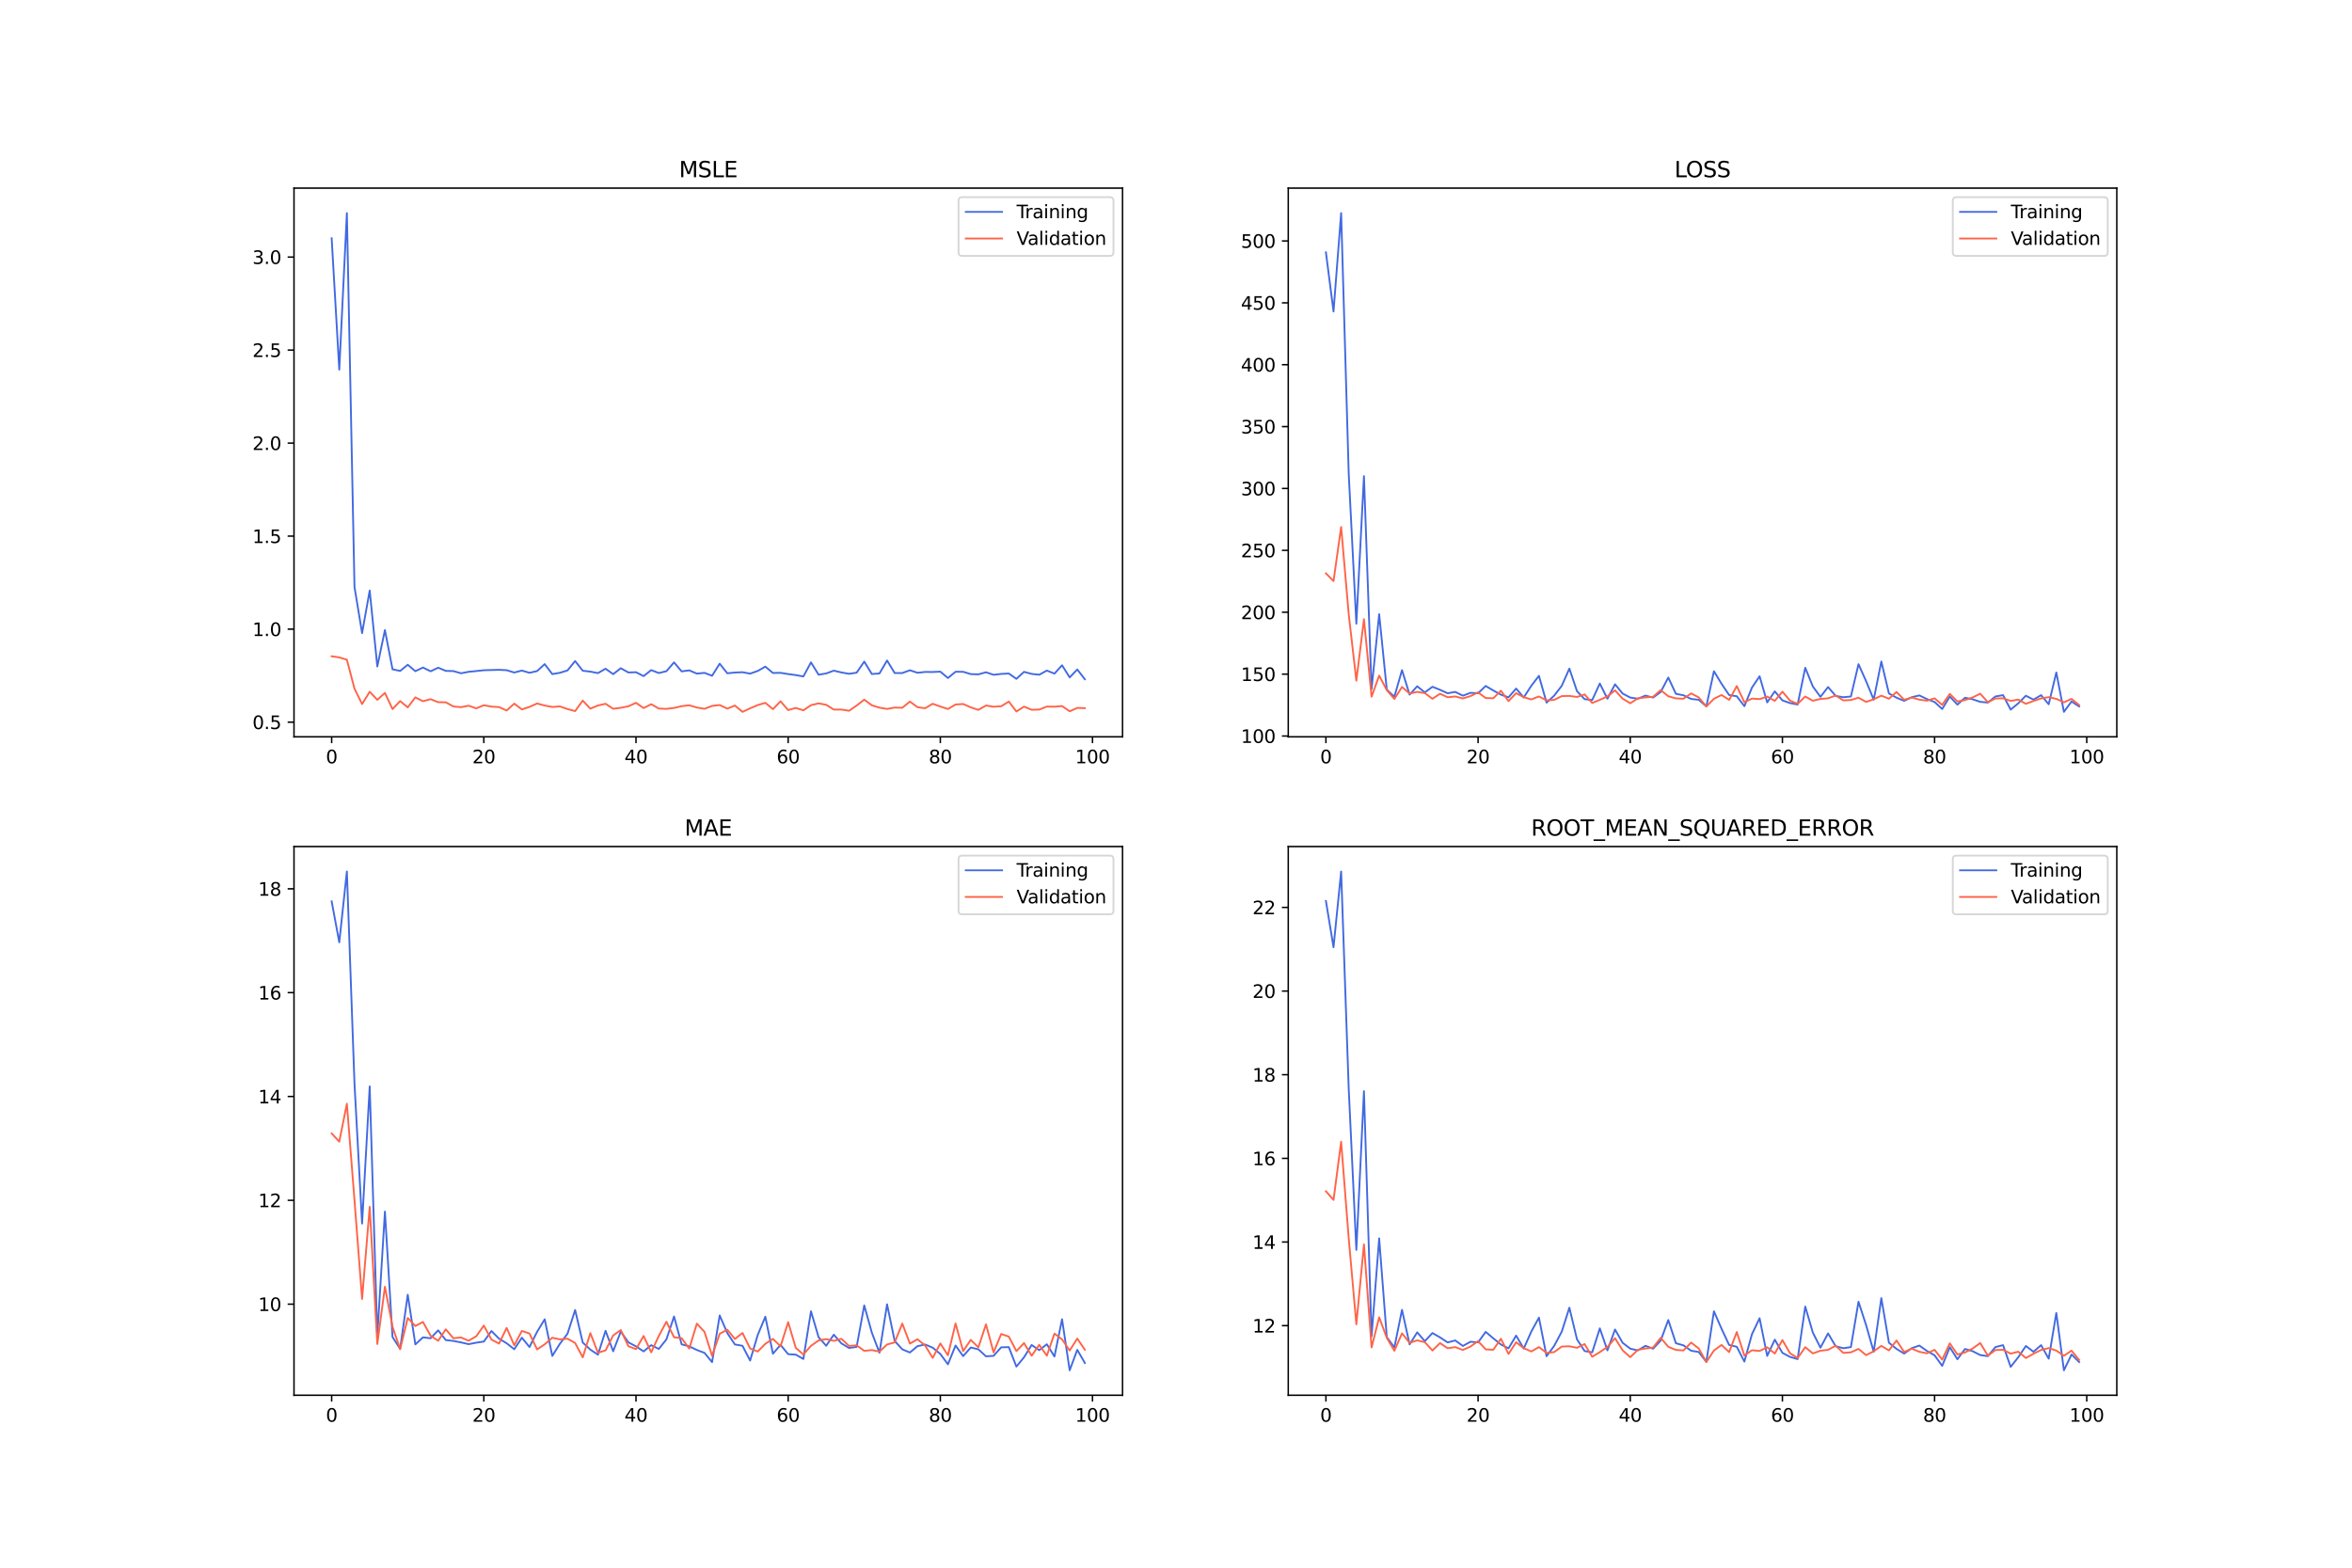 <?xml version="1.0" encoding="utf-8" standalone="no"?>
<!DOCTYPE svg PUBLIC "-//W3C//DTD SVG 1.1//EN"
  "http://www.w3.org/Graphics/SVG/1.1/DTD/svg11.dtd">
<svg xmlns:xlink="http://www.w3.org/1999/xlink" width="1296pt" height="864pt" viewBox="0 0 1296 864" xmlns="http://www.w3.org/2000/svg" version="1.1">
 <defs>
  <style type="text/css">*{stroke-linejoin: round; stroke-linecap: butt}</style>
 </defs>
 <g id="figure_1">
  <g id="patch_1">
   <path d="M 0 864 
L 1296 864 
L 1296 0 
L 0 0 
z
" style="fill: #ffffff"/>
  </g>
  <g id="axes_1">
   <g id="patch_2">
    <path d="M 162 406.08 
L 618.545 406.08 
L 618.545 103.68 
L 162 103.68 
z
" style="fill: #ffffff"/>
   </g>
   <g id="matplotlib.axis_1">
    <g id="xtick_1">
     <g id="line2d_1">
      <defs>
       <path id="m1f1fac8c45" d="M 0 0 
L 0 3.5 
" style="stroke: #000000; stroke-width: 0.8"/>
      </defs>
      <g>
       <use xlink:href="#m1f1fac8c45" x="182.752" y="406.08" style="stroke: #000000; stroke-width: 0.8"/>
      </g>
     </g>
     <g id="text_1">
      <!-- 0 -->
      <g transform="translate(179.571 420.678) scale(0.1 -0.1)">
       <defs>
        <path id="DejaVuSans-30" d="M 2034 4250 
Q 1547 4250 1301 3770 
Q 1056 3291 1056 2328 
Q 1056 1369 1301 889 
Q 1547 409 2034 409 
Q 2525 409 2770 889 
Q 3016 1369 3016 2328 
Q 3016 3291 2770 3770 
Q 2525 4250 2034 4250 
z
M 2034 4750 
Q 2819 4750 3233 4129 
Q 3647 3509 3647 2328 
Q 3647 1150 3233 529 
Q 2819 -91 2034 -91 
Q 1250 -91 836 529 
Q 422 1150 422 2328 
Q 422 3509 836 4129 
Q 1250 4750 2034 4750 
z
" transform="scale(0.016)"/>
       </defs>
       <use xlink:href="#DejaVuSans-30"/>
      </g>
     </g>
    </g>
    <g id="xtick_2">
     <g id="line2d_2">
      <g>
       <use xlink:href="#m1f1fac8c45" x="266.599" y="406.08" style="stroke: #000000; stroke-width: 0.8"/>
      </g>
     </g>
     <g id="text_2">
      <!-- 20 -->
      <g transform="translate(260.236 420.678) scale(0.1 -0.1)">
       <defs>
        <path id="DejaVuSans-32" d="M 1228 531 
L 3431 531 
L 3431 0 
L 469 0 
L 469 531 
Q 828 903 1448 1529 
Q 2069 2156 2228 2338 
Q 2531 2678 2651 2914 
Q 2772 3150 2772 3378 
Q 2772 3750 2511 3984 
Q 2250 4219 1831 4219 
Q 1534 4219 1204 4116 
Q 875 4013 500 3803 
L 500 4441 
Q 881 4594 1212 4672 
Q 1544 4750 1819 4750 
Q 2544 4750 2975 4387 
Q 3406 4025 3406 3419 
Q 3406 3131 3298 2873 
Q 3191 2616 2906 2266 
Q 2828 2175 2409 1742 
Q 1991 1309 1228 531 
z
" transform="scale(0.016)"/>
       </defs>
       <use xlink:href="#DejaVuSans-32"/>
       <use xlink:href="#DejaVuSans-30" x="63.623"/>
      </g>
     </g>
    </g>
    <g id="xtick_3">
     <g id="line2d_3">
      <g>
       <use xlink:href="#m1f1fac8c45" x="350.446" y="406.08" style="stroke: #000000; stroke-width: 0.8"/>
      </g>
     </g>
     <g id="text_3">
      <!-- 40 -->
      <g transform="translate(344.083 420.678) scale(0.1 -0.1)">
       <defs>
        <path id="DejaVuSans-34" d="M 2419 4116 
L 825 1625 
L 2419 1625 
L 2419 4116 
z
M 2253 4666 
L 3047 4666 
L 3047 1625 
L 3713 1625 
L 3713 1100 
L 3047 1100 
L 3047 0 
L 2419 0 
L 2419 1100 
L 313 1100 
L 313 1709 
L 2253 4666 
z
" transform="scale(0.016)"/>
       </defs>
       <use xlink:href="#DejaVuSans-34"/>
       <use xlink:href="#DejaVuSans-30" x="63.623"/>
      </g>
     </g>
    </g>
    <g id="xtick_4">
     <g id="line2d_4">
      <g>
       <use xlink:href="#m1f1fac8c45" x="434.292" y="406.08" style="stroke: #000000; stroke-width: 0.8"/>
      </g>
     </g>
     <g id="text_4">
      <!-- 60 -->
      <g transform="translate(427.93 420.678) scale(0.1 -0.1)">
       <defs>
        <path id="DejaVuSans-36" d="M 2113 2584 
Q 1688 2584 1439 2293 
Q 1191 2003 1191 1497 
Q 1191 994 1439 701 
Q 1688 409 2113 409 
Q 2538 409 2786 701 
Q 3034 994 3034 1497 
Q 3034 2003 2786 2293 
Q 2538 2584 2113 2584 
z
M 3366 4563 
L 3366 3988 
Q 3128 4100 2886 4159 
Q 2644 4219 2406 4219 
Q 1781 4219 1451 3797 
Q 1122 3375 1075 2522 
Q 1259 2794 1537 2939 
Q 1816 3084 2150 3084 
Q 2853 3084 3261 2657 
Q 3669 2231 3669 1497 
Q 3669 778 3244 343 
Q 2819 -91 2113 -91 
Q 1303 -91 875 529 
Q 447 1150 447 2328 
Q 447 3434 972 4092 
Q 1497 4750 2381 4750 
Q 2619 4750 2861 4703 
Q 3103 4656 3366 4563 
z
" transform="scale(0.016)"/>
       </defs>
       <use xlink:href="#DejaVuSans-36"/>
       <use xlink:href="#DejaVuSans-30" x="63.623"/>
      </g>
     </g>
    </g>
    <g id="xtick_5">
     <g id="line2d_5">
      <g>
       <use xlink:href="#m1f1fac8c45" x="518.139" y="406.08" style="stroke: #000000; stroke-width: 0.8"/>
      </g>
     </g>
     <g id="text_5">
      <!-- 80 -->
      <g transform="translate(511.776 420.678) scale(0.1 -0.1)">
       <defs>
        <path id="DejaVuSans-38" d="M 2034 2216 
Q 1584 2216 1326 1975 
Q 1069 1734 1069 1313 
Q 1069 891 1326 650 
Q 1584 409 2034 409 
Q 2484 409 2743 651 
Q 3003 894 3003 1313 
Q 3003 1734 2745 1975 
Q 2488 2216 2034 2216 
z
M 1403 2484 
Q 997 2584 770 2862 
Q 544 3141 544 3541 
Q 544 4100 942 4425 
Q 1341 4750 2034 4750 
Q 2731 4750 3128 4425 
Q 3525 4100 3525 3541 
Q 3525 3141 3298 2862 
Q 3072 2584 2669 2484 
Q 3125 2378 3379 2068 
Q 3634 1759 3634 1313 
Q 3634 634 3220 271 
Q 2806 -91 2034 -91 
Q 1263 -91 848 271 
Q 434 634 434 1313 
Q 434 1759 690 2068 
Q 947 2378 1403 2484 
z
M 1172 3481 
Q 1172 3119 1398 2916 
Q 1625 2713 2034 2713 
Q 2441 2713 2670 2916 
Q 2900 3119 2900 3481 
Q 2900 3844 2670 4047 
Q 2441 4250 2034 4250 
Q 1625 4250 1398 4047 
Q 1172 3844 1172 3481 
z
" transform="scale(0.016)"/>
       </defs>
       <use xlink:href="#DejaVuSans-38"/>
       <use xlink:href="#DejaVuSans-30" x="63.623"/>
      </g>
     </g>
    </g>
    <g id="xtick_6">
     <g id="line2d_6">
      <g>
       <use xlink:href="#m1f1fac8c45" x="601.986" y="406.08" style="stroke: #000000; stroke-width: 0.8"/>
      </g>
     </g>
     <g id="text_6">
      <!-- 100 -->
      <g transform="translate(592.442 420.678) scale(0.1 -0.1)">
       <defs>
        <path id="DejaVuSans-31" d="M 794 531 
L 1825 531 
L 1825 4091 
L 703 3866 
L 703 4441 
L 1819 4666 
L 2450 4666 
L 2450 531 
L 3481 531 
L 3481 0 
L 794 0 
L 794 531 
z
" transform="scale(0.016)"/>
       </defs>
       <use xlink:href="#DejaVuSans-31"/>
       <use xlink:href="#DejaVuSans-30" x="63.623"/>
       <use xlink:href="#DejaVuSans-30" x="127.246"/>
      </g>
     </g>
    </g>
   </g>
   <g id="matplotlib.axis_2">
    <g id="ytick_1">
     <g id="line2d_7">
      <defs>
       <path id="m3893c0af1b" d="M 0 0 
L -3.5 0 
" style="stroke: #000000; stroke-width: 0.8"/>
      </defs>
      <g>
       <use xlink:href="#m3893c0af1b" x="162" y="398.009" style="stroke: #000000; stroke-width: 0.8"/>
      </g>
     </g>
     <g id="text_7">
      <!-- 0.5 -->
      <g transform="translate(139.097 401.808) scale(0.1 -0.1)">
       <defs>
        <path id="DejaVuSans-2e" d="M 684 794 
L 1344 794 
L 1344 0 
L 684 0 
L 684 794 
z
" transform="scale(0.016)"/>
        <path id="DejaVuSans-35" d="M 691 4666 
L 3169 4666 
L 3169 4134 
L 1269 4134 
L 1269 2991 
Q 1406 3038 1543 3061 
Q 1681 3084 1819 3084 
Q 2600 3084 3056 2656 
Q 3513 2228 3513 1497 
Q 3513 744 3044 326 
Q 2575 -91 1722 -91 
Q 1428 -91 1123 -41 
Q 819 9 494 109 
L 494 744 
Q 775 591 1075 516 
Q 1375 441 1709 441 
Q 2250 441 2565 725 
Q 2881 1009 2881 1497 
Q 2881 1984 2565 2268 
Q 2250 2553 1709 2553 
Q 1456 2553 1204 2497 
Q 953 2441 691 2322 
L 691 4666 
z
" transform="scale(0.016)"/>
       </defs>
       <use xlink:href="#DejaVuSans-30"/>
       <use xlink:href="#DejaVuSans-2e" x="63.623"/>
       <use xlink:href="#DejaVuSans-35" x="95.41"/>
      </g>
     </g>
    </g>
    <g id="ytick_2">
     <g id="line2d_8">
      <g>
       <use xlink:href="#m3893c0af1b" x="162" y="346.742" style="stroke: #000000; stroke-width: 0.8"/>
      </g>
     </g>
     <g id="text_8">
      <!-- 1.0 -->
      <g transform="translate(139.097 350.542) scale(0.1 -0.1)">
       <use xlink:href="#DejaVuSans-31"/>
       <use xlink:href="#DejaVuSans-2e" x="63.623"/>
       <use xlink:href="#DejaVuSans-30" x="95.41"/>
      </g>
     </g>
    </g>
    <g id="ytick_3">
     <g id="line2d_9">
      <g>
       <use xlink:href="#m3893c0af1b" x="162" y="295.476" style="stroke: #000000; stroke-width: 0.8"/>
      </g>
     </g>
     <g id="text_9">
      <!-- 1.5 -->
      <g transform="translate(139.097 299.275) scale(0.1 -0.1)">
       <use xlink:href="#DejaVuSans-31"/>
       <use xlink:href="#DejaVuSans-2e" x="63.623"/>
       <use xlink:href="#DejaVuSans-35" x="95.41"/>
      </g>
     </g>
    </g>
    <g id="ytick_4">
     <g id="line2d_10">
      <g>
       <use xlink:href="#m3893c0af1b" x="162" y="244.21" style="stroke: #000000; stroke-width: 0.8"/>
      </g>
     </g>
     <g id="text_10">
      <!-- 2.0 -->
      <g transform="translate(139.097 248.009) scale(0.1 -0.1)">
       <use xlink:href="#DejaVuSans-32"/>
       <use xlink:href="#DejaVuSans-2e" x="63.623"/>
       <use xlink:href="#DejaVuSans-30" x="95.41"/>
      </g>
     </g>
    </g>
    <g id="ytick_5">
     <g id="line2d_11">
      <g>
       <use xlink:href="#m3893c0af1b" x="162" y="192.943" style="stroke: #000000; stroke-width: 0.8"/>
      </g>
     </g>
     <g id="text_11">
      <!-- 2.5 -->
      <g transform="translate(139.097 196.743) scale(0.1 -0.1)">
       <use xlink:href="#DejaVuSans-32"/>
       <use xlink:href="#DejaVuSans-2e" x="63.623"/>
       <use xlink:href="#DejaVuSans-35" x="95.41"/>
      </g>
     </g>
    </g>
    <g id="ytick_6">
     <g id="line2d_12">
      <g>
       <use xlink:href="#m3893c0af1b" x="162" y="141.677" style="stroke: #000000; stroke-width: 0.8"/>
      </g>
     </g>
     <g id="text_12">
      <!-- 3.0 -->
      <g transform="translate(139.097 145.476) scale(0.1 -0.1)">
       <defs>
        <path id="DejaVuSans-33" d="M 2597 2516 
Q 3050 2419 3304 2112 
Q 3559 1806 3559 1356 
Q 3559 666 3084 287 
Q 2609 -91 1734 -91 
Q 1441 -91 1130 -33 
Q 819 25 488 141 
L 488 750 
Q 750 597 1062 519 
Q 1375 441 1716 441 
Q 2309 441 2620 675 
Q 2931 909 2931 1356 
Q 2931 1769 2642 2001 
Q 2353 2234 1838 2234 
L 1294 2234 
L 1294 2753 
L 1863 2753 
Q 2328 2753 2575 2939 
Q 2822 3125 2822 3475 
Q 2822 3834 2567 4026 
Q 2313 4219 1838 4219 
Q 1578 4219 1281 4162 
Q 984 4106 628 3988 
L 628 4550 
Q 988 4650 1302 4700 
Q 1616 4750 1894 4750 
Q 2613 4750 3031 4423 
Q 3450 4097 3450 3541 
Q 3450 3153 3228 2886 
Q 3006 2619 2597 2516 
z
" transform="scale(0.016)"/>
       </defs>
       <use xlink:href="#DejaVuSans-33"/>
       <use xlink:href="#DejaVuSans-2e" x="63.623"/>
       <use xlink:href="#DejaVuSans-30" x="95.41"/>
      </g>
     </g>
    </g>
   </g>
   <g id="line2d_13">
    <path d="M 182.752 131.304 
L 186.944 203.713 
L 191.137 117.425 
L 195.329 323.477 
L 199.521 348.939 
L 203.714 325.451 
L 207.906 367.311 
L 212.098 347.247 
L 216.291 368.866 
L 220.483 369.773 
L 224.675 366.358 
L 228.868 369.916 
L 233.06 367.892 
L 237.252 369.967 
L 241.445 367.994 
L 245.637 369.739 
L 249.829 369.862 
L 254.022 371.062 
L 258.214 370.255 
L 262.406 369.842 
L 266.599 369.387 
L 270.791 369.268 
L 274.983 369.161 
L 279.176 369.363 
L 283.368 370.652 
L 287.56 369.565 
L 291.753 370.808 
L 295.945 369.839 
L 300.137 366.022 
L 304.33 371.516 
L 308.522 370.79 
L 312.714 369.487 
L 316.907 364.324 
L 321.099 369.653 
L 325.292 370.162 
L 329.484 370.964 
L 333.676 368.551 
L 337.869 371.541 
L 342.061 368.281 
L 346.253 370.625 
L 350.446 370.485 
L 354.638 372.621 
L 358.83 369.314 
L 363.023 370.933 
L 367.215 369.907 
L 371.407 365.051 
L 375.6 370.018 
L 379.792 369.451 
L 383.984 371.25 
L 388.177 370.833 
L 392.369 372.436 
L 396.561 365.772 
L 400.754 371.072 
L 404.946 370.652 
L 409.138 370.485 
L 413.331 371.254 
L 417.523 369.785 
L 421.715 367.394 
L 425.908 370.898 
L 430.1 370.82 
L 434.292 371.5 
L 438.485 372.06 
L 442.677 372.809 
L 446.869 365.055 
L 451.062 371.867 
L 455.254 371.154 
L 459.446 369.62 
L 463.639 370.611 
L 467.831 371.358 
L 472.023 370.731 
L 476.216 364.627 
L 480.408 371.47 
L 484.6 371.168 
L 488.793 364.03 
L 492.985 370.93 
L 497.177 370.94 
L 501.37 369.392 
L 505.562 370.793 
L 509.754 370.331 
L 513.947 370.359 
L 518.139 370.163 
L 522.331 373.673 
L 526.524 370.235 
L 530.716 370.245 
L 534.908 371.517 
L 539.101 371.663 
L 543.293 370.507 
L 547.485 371.911 
L 551.678 371.418 
L 555.87 371.197 
L 560.062 374.13 
L 564.255 370.282 
L 568.447 371.404 
L 572.639 371.874 
L 576.832 369.571 
L 581.024 371.25 
L 585.216 366.653 
L 589.409 373.342 
L 593.601 368.968 
L 597.793 374.373 
" clip-path="url(#p716485f5ab)" style="fill: none; stroke: #4169e1; stroke-linecap: square"/>
   </g>
   <g id="line2d_14">
    <path d="M 182.752 361.687 
L 186.944 362.315 
L 191.137 363.61 
L 195.329 379.533 
L 199.521 388.022 
L 203.714 381.232 
L 207.906 385.694 
L 212.098 381.895 
L 216.291 390.791 
L 220.483 386.382 
L 224.675 389.855 
L 228.868 384.334 
L 233.06 386.464 
L 237.252 385.329 
L 241.445 386.993 
L 245.637 387.056 
L 249.829 389.348 
L 254.022 389.75 
L 258.214 388.919 
L 262.406 390.403 
L 266.599 388.675 
L 270.791 389.443 
L 274.983 389.701 
L 279.176 391.588 
L 283.368 387.783 
L 287.56 390.99 
L 291.753 389.582 
L 295.945 387.719 
L 300.137 388.841 
L 304.33 389.637 
L 308.522 389.328 
L 312.714 390.797 
L 316.907 391.906 
L 321.099 386.101 
L 325.292 390.58 
L 329.484 388.817 
L 333.676 387.861 
L 337.869 390.637 
L 342.061 390.091 
L 346.253 389.25 
L 350.446 387.347 
L 354.638 390.241 
L 358.83 388.113 
L 363.023 390.501 
L 367.215 390.682 
L 371.407 390.17 
L 375.6 389.189 
L 379.792 388.696 
L 383.984 389.939 
L 388.177 390.642 
L 392.369 389.044 
L 396.561 388.569 
L 400.754 390.555 
L 404.946 388.846 
L 409.138 392.335 
L 413.331 390.377 
L 417.523 388.604 
L 421.715 387.342 
L 425.908 390.849 
L 430.1 386.503 
L 434.292 391.341 
L 438.485 390.177 
L 442.677 391.478 
L 446.869 388.646 
L 451.062 387.637 
L 455.254 388.445 
L 459.446 391.079 
L 463.639 391.055 
L 467.831 391.745 
L 472.023 388.858 
L 476.216 385.589 
L 480.408 388.736 
L 484.6 390.014 
L 488.793 390.711 
L 492.985 389.963 
L 497.177 390.085 
L 501.37 386.647 
L 505.562 389.749 
L 509.754 390.338 
L 513.947 387.867 
L 518.139 389.388 
L 522.331 390.766 
L 526.524 388.271 
L 530.716 387.992 
L 534.908 389.85 
L 539.101 391.241 
L 543.293 388.824 
L 547.485 389.502 
L 551.678 389.242 
L 555.87 386.655 
L 560.062 392.13 
L 564.255 389.427 
L 568.447 391.17 
L 572.639 391.07 
L 576.832 389.41 
L 581.024 389.49 
L 585.216 389.132 
L 589.409 392.019 
L 593.601 390.148 
L 597.793 390.282 
" clip-path="url(#p716485f5ab)" style="fill: none; stroke: #ff6347; stroke-linecap: square"/>
   </g>
   <g id="patch_3">
    <path d="M 162 406.08 
L 162 103.68 
" style="fill: none; stroke: #000000; stroke-width: 0.8; stroke-linejoin: miter; stroke-linecap: square"/>
   </g>
   <g id="patch_4">
    <path d="M 618.545 406.08 
L 618.545 103.68 
" style="fill: none; stroke: #000000; stroke-width: 0.8; stroke-linejoin: miter; stroke-linecap: square"/>
   </g>
   <g id="patch_5">
    <path d="M 162 406.08 
L 618.545 406.08 
" style="fill: none; stroke: #000000; stroke-width: 0.8; stroke-linejoin: miter; stroke-linecap: square"/>
   </g>
   <g id="patch_6">
    <path d="M 162 103.68 
L 618.545 103.68 
" style="fill: none; stroke: #000000; stroke-width: 0.8; stroke-linejoin: miter; stroke-linecap: square"/>
   </g>
   <g id="text_13">
    <!-- MSLE -->
    <g transform="translate(374.152 97.68) scale(0.12 -0.12)">
     <defs>
      <path id="DejaVuSans-4d" d="M 628 4666 
L 1569 4666 
L 2759 1491 
L 3956 4666 
L 4897 4666 
L 4897 0 
L 4281 0 
L 4281 4097 
L 3078 897 
L 2444 897 
L 1241 4097 
L 1241 0 
L 628 0 
L 628 4666 
z
" transform="scale(0.016)"/>
      <path id="DejaVuSans-53" d="M 3425 4513 
L 3425 3897 
Q 3066 4069 2747 4153 
Q 2428 4238 2131 4238 
Q 1616 4238 1336 4038 
Q 1056 3838 1056 3469 
Q 1056 3159 1242 3001 
Q 1428 2844 1947 2747 
L 2328 2669 
Q 3034 2534 3370 2195 
Q 3706 1856 3706 1288 
Q 3706 609 3251 259 
Q 2797 -91 1919 -91 
Q 1588 -91 1214 -16 
Q 841 59 441 206 
L 441 856 
Q 825 641 1194 531 
Q 1563 422 1919 422 
Q 2459 422 2753 634 
Q 3047 847 3047 1241 
Q 3047 1584 2836 1778 
Q 2625 1972 2144 2069 
L 1759 2144 
Q 1053 2284 737 2584 
Q 422 2884 422 3419 
Q 422 4038 858 4394 
Q 1294 4750 2059 4750 
Q 2388 4750 2728 4690 
Q 3069 4631 3425 4513 
z
" transform="scale(0.016)"/>
      <path id="DejaVuSans-4c" d="M 628 4666 
L 1259 4666 
L 1259 531 
L 3531 531 
L 3531 0 
L 628 0 
L 628 4666 
z
" transform="scale(0.016)"/>
      <path id="DejaVuSans-45" d="M 628 4666 
L 3578 4666 
L 3578 4134 
L 1259 4134 
L 1259 2753 
L 3481 2753 
L 3481 2222 
L 1259 2222 
L 1259 531 
L 3634 531 
L 3634 0 
L 628 0 
L 628 4666 
z
" transform="scale(0.016)"/>
     </defs>
     <use xlink:href="#DejaVuSans-4d"/>
     <use xlink:href="#DejaVuSans-53" x="86.279"/>
     <use xlink:href="#DejaVuSans-4c" x="149.756"/>
     <use xlink:href="#DejaVuSans-45" x="205.469"/>
    </g>
   </g>
   <g id="legend_1">
    <g id="patch_7">
     <path d="M 530.164 141.036 
L 611.545 141.036 
Q 613.545 141.036 613.545 139.036 
L 613.545 110.68 
Q 613.545 108.68 611.545 108.68 
L 530.164 108.68 
Q 528.164 108.68 528.164 110.68 
L 528.164 139.036 
Q 528.164 141.036 530.164 141.036 
z
" style="fill: #ffffff; opacity: 0.8; stroke: #cccccc; stroke-linejoin: miter"/>
    </g>
    <g id="line2d_15">
     <path d="M 532.164 116.778 
L 542.164 116.778 
L 552.164 116.778 
" style="fill: none; stroke: #4169e1; stroke-linecap: square"/>
    </g>
    <g id="text_14">
     <!-- Training -->
     <g transform="translate(560.164 120.278) scale(0.1 -0.1)">
      <defs>
       <path id="DejaVuSans-54" d="M -19 4666 
L 3928 4666 
L 3928 4134 
L 2272 4134 
L 2272 0 
L 1638 0 
L 1638 4134 
L -19 4134 
L -19 4666 
z
" transform="scale(0.016)"/>
       <path id="DejaVuSans-72" d="M 2631 2963 
Q 2534 3019 2420 3045 
Q 2306 3072 2169 3072 
Q 1681 3072 1420 2755 
Q 1159 2438 1159 1844 
L 1159 0 
L 581 0 
L 581 3500 
L 1159 3500 
L 1159 2956 
Q 1341 3275 1631 3429 
Q 1922 3584 2338 3584 
Q 2397 3584 2469 3576 
Q 2541 3569 2628 3553 
L 2631 2963 
z
" transform="scale(0.016)"/>
       <path id="DejaVuSans-61" d="M 2194 1759 
Q 1497 1759 1228 1600 
Q 959 1441 959 1056 
Q 959 750 1161 570 
Q 1363 391 1709 391 
Q 2188 391 2477 730 
Q 2766 1069 2766 1631 
L 2766 1759 
L 2194 1759 
z
M 3341 1997 
L 3341 0 
L 2766 0 
L 2766 531 
Q 2569 213 2275 61 
Q 1981 -91 1556 -91 
Q 1019 -91 701 211 
Q 384 513 384 1019 
Q 384 1609 779 1909 
Q 1175 2209 1959 2209 
L 2766 2209 
L 2766 2266 
Q 2766 2663 2505 2880 
Q 2244 3097 1772 3097 
Q 1472 3097 1187 3025 
Q 903 2953 641 2809 
L 641 3341 
Q 956 3463 1253 3523 
Q 1550 3584 1831 3584 
Q 2591 3584 2966 3190 
Q 3341 2797 3341 1997 
z
" transform="scale(0.016)"/>
       <path id="DejaVuSans-69" d="M 603 3500 
L 1178 3500 
L 1178 0 
L 603 0 
L 603 3500 
z
M 603 4863 
L 1178 4863 
L 1178 4134 
L 603 4134 
L 603 4863 
z
" transform="scale(0.016)"/>
       <path id="DejaVuSans-6e" d="M 3513 2113 
L 3513 0 
L 2938 0 
L 2938 2094 
Q 2938 2591 2744 2837 
Q 2550 3084 2163 3084 
Q 1697 3084 1428 2787 
Q 1159 2491 1159 1978 
L 1159 0 
L 581 0 
L 581 3500 
L 1159 3500 
L 1159 2956 
Q 1366 3272 1645 3428 
Q 1925 3584 2291 3584 
Q 2894 3584 3203 3211 
Q 3513 2838 3513 2113 
z
" transform="scale(0.016)"/>
       <path id="DejaVuSans-67" d="M 2906 1791 
Q 2906 2416 2648 2759 
Q 2391 3103 1925 3103 
Q 1463 3103 1205 2759 
Q 947 2416 947 1791 
Q 947 1169 1205 825 
Q 1463 481 1925 481 
Q 2391 481 2648 825 
Q 2906 1169 2906 1791 
z
M 3481 434 
Q 3481 -459 3084 -895 
Q 2688 -1331 1869 -1331 
Q 1566 -1331 1297 -1286 
Q 1028 -1241 775 -1147 
L 775 -588 
Q 1028 -725 1275 -790 
Q 1522 -856 1778 -856 
Q 2344 -856 2625 -561 
Q 2906 -266 2906 331 
L 2906 616 
Q 2728 306 2450 153 
Q 2172 0 1784 0 
Q 1141 0 747 490 
Q 353 981 353 1791 
Q 353 2603 747 3093 
Q 1141 3584 1784 3584 
Q 2172 3584 2450 3431 
Q 2728 3278 2906 2969 
L 2906 3500 
L 3481 3500 
L 3481 434 
z
" transform="scale(0.016)"/>
      </defs>
      <use xlink:href="#DejaVuSans-54"/>
      <use xlink:href="#DejaVuSans-72" x="46.334"/>
      <use xlink:href="#DejaVuSans-61" x="87.447"/>
      <use xlink:href="#DejaVuSans-69" x="148.727"/>
      <use xlink:href="#DejaVuSans-6e" x="176.51"/>
      <use xlink:href="#DejaVuSans-69" x="239.889"/>
      <use xlink:href="#DejaVuSans-6e" x="267.672"/>
      <use xlink:href="#DejaVuSans-67" x="331.051"/>
     </g>
    </g>
    <g id="line2d_16">
     <path d="M 532.164 131.457 
L 542.164 131.457 
L 552.164 131.457 
" style="fill: none; stroke: #ff6347; stroke-linecap: square"/>
    </g>
    <g id="text_15">
     <!-- Validation -->
     <g transform="translate(560.164 134.957) scale(0.1 -0.1)">
      <defs>
       <path id="DejaVuSans-56" d="M 1831 0 
L 50 4666 
L 709 4666 
L 2188 738 
L 3669 4666 
L 4325 4666 
L 2547 0 
L 1831 0 
z
" transform="scale(0.016)"/>
       <path id="DejaVuSans-6c" d="M 603 4863 
L 1178 4863 
L 1178 0 
L 603 0 
L 603 4863 
z
" transform="scale(0.016)"/>
       <path id="DejaVuSans-64" d="M 2906 2969 
L 2906 4863 
L 3481 4863 
L 3481 0 
L 2906 0 
L 2906 525 
Q 2725 213 2448 61 
Q 2172 -91 1784 -91 
Q 1150 -91 751 415 
Q 353 922 353 1747 
Q 353 2572 751 3078 
Q 1150 3584 1784 3584 
Q 2172 3584 2448 3432 
Q 2725 3281 2906 2969 
z
M 947 1747 
Q 947 1113 1208 752 
Q 1469 391 1925 391 
Q 2381 391 2643 752 
Q 2906 1113 2906 1747 
Q 2906 2381 2643 2742 
Q 2381 3103 1925 3103 
Q 1469 3103 1208 2742 
Q 947 2381 947 1747 
z
" transform="scale(0.016)"/>
       <path id="DejaVuSans-74" d="M 1172 4494 
L 1172 3500 
L 2356 3500 
L 2356 3053 
L 1172 3053 
L 1172 1153 
Q 1172 725 1289 603 
Q 1406 481 1766 481 
L 2356 481 
L 2356 0 
L 1766 0 
Q 1100 0 847 248 
Q 594 497 594 1153 
L 594 3053 
L 172 3053 
L 172 3500 
L 594 3500 
L 594 4494 
L 1172 4494 
z
" transform="scale(0.016)"/>
       <path id="DejaVuSans-6f" d="M 1959 3097 
Q 1497 3097 1228 2736 
Q 959 2375 959 1747 
Q 959 1119 1226 758 
Q 1494 397 1959 397 
Q 2419 397 2687 759 
Q 2956 1122 2956 1747 
Q 2956 2369 2687 2733 
Q 2419 3097 1959 3097 
z
M 1959 3584 
Q 2709 3584 3137 3096 
Q 3566 2609 3566 1747 
Q 3566 888 3137 398 
Q 2709 -91 1959 -91 
Q 1206 -91 779 398 
Q 353 888 353 1747 
Q 353 2609 779 3096 
Q 1206 3584 1959 3584 
z
" transform="scale(0.016)"/>
      </defs>
      <use xlink:href="#DejaVuSans-56"/>
      <use xlink:href="#DejaVuSans-61" x="60.658"/>
      <use xlink:href="#DejaVuSans-6c" x="121.938"/>
      <use xlink:href="#DejaVuSans-69" x="149.721"/>
      <use xlink:href="#DejaVuSans-64" x="177.504"/>
      <use xlink:href="#DejaVuSans-61" x="240.98"/>
      <use xlink:href="#DejaVuSans-74" x="302.26"/>
      <use xlink:href="#DejaVuSans-69" x="341.469"/>
      <use xlink:href="#DejaVuSans-6f" x="369.252"/>
      <use xlink:href="#DejaVuSans-6e" x="430.434"/>
     </g>
    </g>
   </g>
  </g>
  <g id="axes_2">
   <g id="patch_8">
    <path d="M 709.855 406.08 
L 1166.4 406.08 
L 1166.4 103.68 
L 709.855 103.68 
z
" style="fill: #ffffff"/>
   </g>
   <g id="matplotlib.axis_3">
    <g id="xtick_7">
     <g id="line2d_17">
      <g>
       <use xlink:href="#m1f1fac8c45" x="730.607" y="406.08" style="stroke: #000000; stroke-width: 0.8"/>
      </g>
     </g>
     <g id="text_16">
      <!-- 0 -->
      <g transform="translate(727.425 420.678) scale(0.1 -0.1)">
       <use xlink:href="#DejaVuSans-30"/>
      </g>
     </g>
    </g>
    <g id="xtick_8">
     <g id="line2d_18">
      <g>
       <use xlink:href="#m1f1fac8c45" x="814.453" y="406.08" style="stroke: #000000; stroke-width: 0.8"/>
      </g>
     </g>
     <g id="text_17">
      <!-- 20 -->
      <g transform="translate(808.091 420.678) scale(0.1 -0.1)">
       <use xlink:href="#DejaVuSans-32"/>
       <use xlink:href="#DejaVuSans-30" x="63.623"/>
      </g>
     </g>
    </g>
    <g id="xtick_9">
     <g id="line2d_19">
      <g>
       <use xlink:href="#m1f1fac8c45" x="898.3" y="406.08" style="stroke: #000000; stroke-width: 0.8"/>
      </g>
     </g>
     <g id="text_18">
      <!-- 40 -->
      <g transform="translate(891.938 420.678) scale(0.1 -0.1)">
       <use xlink:href="#DejaVuSans-34"/>
       <use xlink:href="#DejaVuSans-30" x="63.623"/>
      </g>
     </g>
    </g>
    <g id="xtick_10">
     <g id="line2d_20">
      <g>
       <use xlink:href="#m1f1fac8c45" x="982.147" y="406.08" style="stroke: #000000; stroke-width: 0.8"/>
      </g>
     </g>
     <g id="text_19">
      <!-- 60 -->
      <g transform="translate(975.784 420.678) scale(0.1 -0.1)">
       <use xlink:href="#DejaVuSans-36"/>
       <use xlink:href="#DejaVuSans-30" x="63.623"/>
      </g>
     </g>
    </g>
    <g id="xtick_11">
     <g id="line2d_21">
      <g>
       <use xlink:href="#m1f1fac8c45" x="1065.994" y="406.08" style="stroke: #000000; stroke-width: 0.8"/>
      </g>
     </g>
     <g id="text_20">
      <!-- 80 -->
      <g transform="translate(1059.631 420.678) scale(0.1 -0.1)">
       <use xlink:href="#DejaVuSans-38"/>
       <use xlink:href="#DejaVuSans-30" x="63.623"/>
      </g>
     </g>
    </g>
    <g id="xtick_12">
     <g id="line2d_22">
      <g>
       <use xlink:href="#m1f1fac8c45" x="1149.84" y="406.08" style="stroke: #000000; stroke-width: 0.8"/>
      </g>
     </g>
     <g id="text_21">
      <!-- 100 -->
      <g transform="translate(1140.297 420.678) scale(0.1 -0.1)">
       <use xlink:href="#DejaVuSans-31"/>
       <use xlink:href="#DejaVuSans-30" x="63.623"/>
       <use xlink:href="#DejaVuSans-30" x="127.246"/>
      </g>
     </g>
    </g>
   </g>
   <g id="matplotlib.axis_4">
    <g id="ytick_7">
     <g id="line2d_23">
      <g>
       <use xlink:href="#m3893c0af1b" x="709.855" y="405.644" style="stroke: #000000; stroke-width: 0.8"/>
      </g>
     </g>
     <g id="text_22">
      <!-- 100 -->
      <g transform="translate(683.767 409.443) scale(0.1 -0.1)">
       <use xlink:href="#DejaVuSans-31"/>
       <use xlink:href="#DejaVuSans-30" x="63.623"/>
       <use xlink:href="#DejaVuSans-30" x="127.246"/>
      </g>
     </g>
    </g>
    <g id="ytick_8">
     <g id="line2d_24">
      <g>
       <use xlink:href="#m3893c0af1b" x="709.855" y="371.537" style="stroke: #000000; stroke-width: 0.8"/>
      </g>
     </g>
     <g id="text_23">
      <!-- 150 -->
      <g transform="translate(683.767 375.336) scale(0.1 -0.1)">
       <use xlink:href="#DejaVuSans-31"/>
       <use xlink:href="#DejaVuSans-35" x="63.623"/>
       <use xlink:href="#DejaVuSans-30" x="127.246"/>
      </g>
     </g>
    </g>
    <g id="ytick_9">
     <g id="line2d_25">
      <g>
       <use xlink:href="#m3893c0af1b" x="709.855" y="337.43" style="stroke: #000000; stroke-width: 0.8"/>
      </g>
     </g>
     <g id="text_24">
      <!-- 200 -->
      <g transform="translate(683.767 341.229) scale(0.1 -0.1)">
       <use xlink:href="#DejaVuSans-32"/>
       <use xlink:href="#DejaVuSans-30" x="63.623"/>
       <use xlink:href="#DejaVuSans-30" x="127.246"/>
      </g>
     </g>
    </g>
    <g id="ytick_10">
     <g id="line2d_26">
      <g>
       <use xlink:href="#m3893c0af1b" x="709.855" y="303.323" style="stroke: #000000; stroke-width: 0.8"/>
      </g>
     </g>
     <g id="text_25">
      <!-- 250 -->
      <g transform="translate(683.767 307.122) scale(0.1 -0.1)">
       <use xlink:href="#DejaVuSans-32"/>
       <use xlink:href="#DejaVuSans-35" x="63.623"/>
       <use xlink:href="#DejaVuSans-30" x="127.246"/>
      </g>
     </g>
    </g>
    <g id="ytick_11">
     <g id="line2d_27">
      <g>
       <use xlink:href="#m3893c0af1b" x="709.855" y="269.215" style="stroke: #000000; stroke-width: 0.8"/>
      </g>
     </g>
     <g id="text_26">
      <!-- 300 -->
      <g transform="translate(683.767 273.015) scale(0.1 -0.1)">
       <use xlink:href="#DejaVuSans-33"/>
       <use xlink:href="#DejaVuSans-30" x="63.623"/>
       <use xlink:href="#DejaVuSans-30" x="127.246"/>
      </g>
     </g>
    </g>
    <g id="ytick_12">
     <g id="line2d_28">
      <g>
       <use xlink:href="#m3893c0af1b" x="709.855" y="235.108" style="stroke: #000000; stroke-width: 0.8"/>
      </g>
     </g>
     <g id="text_27">
      <!-- 350 -->
      <g transform="translate(683.767 238.907) scale(0.1 -0.1)">
       <use xlink:href="#DejaVuSans-33"/>
       <use xlink:href="#DejaVuSans-35" x="63.623"/>
       <use xlink:href="#DejaVuSans-30" x="127.246"/>
      </g>
     </g>
    </g>
    <g id="ytick_13">
     <g id="line2d_29">
      <g>
       <use xlink:href="#m3893c0af1b" x="709.855" y="201.001" style="stroke: #000000; stroke-width: 0.8"/>
      </g>
     </g>
     <g id="text_28">
      <!-- 400 -->
      <g transform="translate(683.767 204.8) scale(0.1 -0.1)">
       <use xlink:href="#DejaVuSans-34"/>
       <use xlink:href="#DejaVuSans-30" x="63.623"/>
       <use xlink:href="#DejaVuSans-30" x="127.246"/>
      </g>
     </g>
    </g>
    <g id="ytick_14">
     <g id="line2d_30">
      <g>
       <use xlink:href="#m3893c0af1b" x="709.855" y="166.894" style="stroke: #000000; stroke-width: 0.8"/>
      </g>
     </g>
     <g id="text_29">
      <!-- 450 -->
      <g transform="translate(683.767 170.693) scale(0.1 -0.1)">
       <use xlink:href="#DejaVuSans-34"/>
       <use xlink:href="#DejaVuSans-35" x="63.623"/>
       <use xlink:href="#DejaVuSans-30" x="127.246"/>
      </g>
     </g>
    </g>
    <g id="ytick_15">
     <g id="line2d_31">
      <g>
       <use xlink:href="#m3893c0af1b" x="709.855" y="132.787" style="stroke: #000000; stroke-width: 0.8"/>
      </g>
     </g>
     <g id="text_30">
      <!-- 500 -->
      <g transform="translate(683.767 136.586) scale(0.1 -0.1)">
       <use xlink:href="#DejaVuSans-35"/>
       <use xlink:href="#DejaVuSans-30" x="63.623"/>
       <use xlink:href="#DejaVuSans-30" x="127.246"/>
      </g>
     </g>
    </g>
   </g>
   <g id="line2d_32">
    <path d="M 730.607 139.09 
L 734.799 171.671 
L 738.991 117.425 
L 743.184 261.309 
L 747.376 343.736 
L 751.568 262.407 
L 755.761 379.794 
L 759.953 338.499 
L 764.145 380.087 
L 768.338 383.984 
L 772.53 369.344 
L 776.722 382.832 
L 780.915 378.234 
L 785.107 381.624 
L 789.299 378.502 
L 793.492 380.178 
L 797.684 382.09 
L 801.876 381.338 
L 806.069 383.423 
L 810.261 381.84 
L 814.453 382.068 
L 818.646 378.055 
L 822.838 380.532 
L 827.03 382.858 
L 831.223 384.32 
L 835.415 379.493 
L 839.607 384.4 
L 843.8 377.919 
L 847.992 372.47 
L 852.184 387.231 
L 856.377 383.406 
L 860.569 377.953 
L 864.761 368.481 
L 868.954 380.922 
L 873.146 385.317 
L 877.338 385.811 
L 881.531 376.696 
L 885.723 385.074 
L 889.915 377.139 
L 894.108 382.239 
L 898.3 384.436 
L 902.492 385.088 
L 906.685 383.365 
L 910.877 384.457 
L 915.069 381.388 
L 919.262 373.418 
L 923.454 382.395 
L 927.646 383.203 
L 931.839 385.197 
L 936.031 385.674 
L 940.223 389.3 
L 944.416 369.928 
L 948.608 376.85 
L 952.8 383.074 
L 956.993 383.72 
L 961.185 389.194 
L 965.377 378.934 
L 969.57 372.712 
L 973.762 387.121 
L 977.954 381.041 
L 982.147 386.002 
L 986.339 387.483 
L 990.531 388.305 
L 994.724 368.021 
L 998.916 378.335 
L 1003.108 384.072 
L 1007.301 378.647 
L 1011.493 383.534 
L 1015.686 384.268 
L 1019.878 383.856 
L 1024.07 366.054 
L 1028.263 375.433 
L 1032.455 385.601 
L 1036.647 364.565 
L 1040.84 382.199 
L 1045.032 384.522 
L 1049.224 386.263 
L 1053.417 384.257 
L 1057.609 383.272 
L 1061.801 385.297 
L 1065.994 386.898 
L 1070.186 390.748 
L 1074.378 383.877 
L 1078.571 388.341 
L 1082.763 384.546 
L 1086.955 385.373 
L 1091.148 386.806 
L 1095.34 387.215 
L 1099.532 383.839 
L 1103.725 383.117 
L 1107.917 391.107 
L 1112.109 387.603 
L 1116.302 383.431 
L 1120.494 385.588 
L 1124.686 383.12 
L 1128.879 388.142 
L 1133.071 370.622 
L 1137.263 392.335 
L 1141.456 386.602 
L 1145.648 389.363 
" clip-path="url(#p7b90cfd279)" style="fill: none; stroke: #4169e1; stroke-linecap: square"/>
   </g>
   <g id="line2d_33">
    <path d="M 730.607 315.984 
L 734.799 320.256 
L 738.991 290.453 
L 743.184 338.602 
L 747.376 375.119 
L 751.568 341.26 
L 755.761 383.962 
L 759.953 372.358 
L 764.145 380.328 
L 768.338 385.22 
L 772.53 378.625 
L 776.722 382.229 
L 780.915 381.315 
L 785.107 381.992 
L 789.299 385.118 
L 793.492 382.345 
L 797.684 384.28 
L 801.876 383.849 
L 806.069 384.925 
L 810.261 383.633 
L 814.453 381.597 
L 818.646 384.703 
L 822.838 384.837 
L 827.03 380.69 
L 831.223 386.399 
L 835.415 382.025 
L 839.607 384.248 
L 843.8 385.474 
L 847.992 383.833 
L 852.184 386.023 
L 856.377 385.707 
L 860.569 383.648 
L 864.761 383.541 
L 868.954 384.112 
L 873.146 382.721 
L 877.338 387.43 
L 881.531 385.717 
L 885.723 383.813 
L 889.915 380.486 
L 894.108 385.06 
L 898.3 387.58 
L 902.492 384.881 
L 906.685 384.378 
L 910.877 384.048 
L 915.069 380.341 
L 919.262 383.739 
L 923.454 384.901 
L 927.646 385.094 
L 931.839 382.159 
L 936.031 384.352 
L 940.223 389.359 
L 944.416 385.126 
L 948.608 383.043 
L 952.8 385.713 
L 956.993 378.119 
L 961.185 386.993 
L 965.377 385.022 
L 969.57 385.296 
L 973.762 383.92 
L 977.954 386.246 
L 982.147 381.201 
L 986.339 386.134 
L 990.531 387.915 
L 994.724 383.872 
L 998.916 386.209 
L 1003.108 385.2 
L 1007.301 384.875 
L 1011.493 383.321 
L 1015.686 386.01 
L 1019.878 385.795 
L 1024.07 384.523 
L 1028.263 386.839 
L 1032.455 385.408 
L 1036.647 383.396 
L 1040.84 385.084 
L 1045.032 381.362 
L 1049.224 385.668 
L 1053.417 384.423 
L 1057.609 385.6 
L 1061.801 386.167 
L 1065.994 384.871 
L 1070.186 388.475 
L 1074.378 382.429 
L 1078.571 386.594 
L 1082.763 385.837 
L 1086.955 384.382 
L 1091.148 382.319 
L 1095.34 387.018 
L 1099.532 384.953 
L 1103.725 384.855 
L 1107.917 386.285 
L 1112.109 385.571 
L 1116.302 387.9 
L 1120.494 386.321 
L 1124.686 384.92 
L 1128.879 384.232 
L 1133.071 385.15 
L 1137.263 387.072 
L 1141.456 385.183 
L 1145.648 388.602 
" clip-path="url(#p7b90cfd279)" style="fill: none; stroke: #ff6347; stroke-linecap: square"/>
   </g>
   <g id="patch_9">
    <path d="M 709.855 406.08 
L 709.855 103.68 
" style="fill: none; stroke: #000000; stroke-width: 0.8; stroke-linejoin: miter; stroke-linecap: square"/>
   </g>
   <g id="patch_10">
    <path d="M 1166.4 406.08 
L 1166.4 103.68 
" style="fill: none; stroke: #000000; stroke-width: 0.8; stroke-linejoin: miter; stroke-linecap: square"/>
   </g>
   <g id="patch_11">
    <path d="M 709.855 406.08 
L 1166.4 406.08 
" style="fill: none; stroke: #000000; stroke-width: 0.8; stroke-linejoin: miter; stroke-linecap: square"/>
   </g>
   <g id="patch_12">
    <path d="M 709.855 103.68 
L 1166.4 103.68 
" style="fill: none; stroke: #000000; stroke-width: 0.8; stroke-linejoin: miter; stroke-linecap: square"/>
   </g>
   <g id="text_31">
    <!-- LOSS -->
    <g transform="translate(922.66 97.68) scale(0.12 -0.12)">
     <defs>
      <path id="DejaVuSans-4f" d="M 2522 4238 
Q 1834 4238 1429 3725 
Q 1025 3213 1025 2328 
Q 1025 1447 1429 934 
Q 1834 422 2522 422 
Q 3209 422 3611 934 
Q 4013 1447 4013 2328 
Q 4013 3213 3611 3725 
Q 3209 4238 2522 4238 
z
M 2522 4750 
Q 3503 4750 4090 4092 
Q 4678 3434 4678 2328 
Q 4678 1225 4090 567 
Q 3503 -91 2522 -91 
Q 1538 -91 948 565 
Q 359 1222 359 2328 
Q 359 3434 948 4092 
Q 1538 4750 2522 4750 
z
" transform="scale(0.016)"/>
     </defs>
     <use xlink:href="#DejaVuSans-4c"/>
     <use xlink:href="#DejaVuSans-4f" x="52.088"/>
     <use xlink:href="#DejaVuSans-53" x="130.799"/>
     <use xlink:href="#DejaVuSans-53" x="194.275"/>
    </g>
   </g>
   <g id="legend_2">
    <g id="patch_13">
     <path d="M 1078.019 141.036 
L 1159.4 141.036 
Q 1161.4 141.036 1161.4 139.036 
L 1161.4 110.68 
Q 1161.4 108.68 1159.4 108.68 
L 1078.019 108.68 
Q 1076.019 108.68 1076.019 110.68 
L 1076.019 139.036 
Q 1076.019 141.036 1078.019 141.036 
z
" style="fill: #ffffff; opacity: 0.8; stroke: #cccccc; stroke-linejoin: miter"/>
    </g>
    <g id="line2d_34">
     <path d="M 1080.019 116.778 
L 1090.019 116.778 
L 1100.019 116.778 
" style="fill: none; stroke: #4169e1; stroke-linecap: square"/>
    </g>
    <g id="text_32">
     <!-- Training -->
     <g transform="translate(1108.019 120.278) scale(0.1 -0.1)">
      <use xlink:href="#DejaVuSans-54"/>
      <use xlink:href="#DejaVuSans-72" x="46.334"/>
      <use xlink:href="#DejaVuSans-61" x="87.447"/>
      <use xlink:href="#DejaVuSans-69" x="148.727"/>
      <use xlink:href="#DejaVuSans-6e" x="176.51"/>
      <use xlink:href="#DejaVuSans-69" x="239.889"/>
      <use xlink:href="#DejaVuSans-6e" x="267.672"/>
      <use xlink:href="#DejaVuSans-67" x="331.051"/>
     </g>
    </g>
    <g id="line2d_35">
     <path d="M 1080.019 131.457 
L 1090.019 131.457 
L 1100.019 131.457 
" style="fill: none; stroke: #ff6347; stroke-linecap: square"/>
    </g>
    <g id="text_33">
     <!-- Validation -->
     <g transform="translate(1108.019 134.957) scale(0.1 -0.1)">
      <use xlink:href="#DejaVuSans-56"/>
      <use xlink:href="#DejaVuSans-61" x="60.658"/>
      <use xlink:href="#DejaVuSans-6c" x="121.938"/>
      <use xlink:href="#DejaVuSans-69" x="149.721"/>
      <use xlink:href="#DejaVuSans-64" x="177.504"/>
      <use xlink:href="#DejaVuSans-61" x="240.98"/>
      <use xlink:href="#DejaVuSans-74" x="302.26"/>
      <use xlink:href="#DejaVuSans-69" x="341.469"/>
      <use xlink:href="#DejaVuSans-6f" x="369.252"/>
      <use xlink:href="#DejaVuSans-6e" x="430.434"/>
     </g>
    </g>
   </g>
  </g>
  <g id="axes_3">
   <g id="patch_14">
    <path d="M 162 768.96 
L 618.545 768.96 
L 618.545 466.56 
L 162 466.56 
z
" style="fill: #ffffff"/>
   </g>
   <g id="matplotlib.axis_5">
    <g id="xtick_13">
     <g id="line2d_36">
      <g>
       <use xlink:href="#m1f1fac8c45" x="182.752" y="768.96" style="stroke: #000000; stroke-width: 0.8"/>
      </g>
     </g>
     <g id="text_34">
      <!-- 0 -->
      <g transform="translate(179.571 783.558) scale(0.1 -0.1)">
       <use xlink:href="#DejaVuSans-30"/>
      </g>
     </g>
    </g>
    <g id="xtick_14">
     <g id="line2d_37">
      <g>
       <use xlink:href="#m1f1fac8c45" x="266.599" y="768.96" style="stroke: #000000; stroke-width: 0.8"/>
      </g>
     </g>
     <g id="text_35">
      <!-- 20 -->
      <g transform="translate(260.236 783.558) scale(0.1 -0.1)">
       <use xlink:href="#DejaVuSans-32"/>
       <use xlink:href="#DejaVuSans-30" x="63.623"/>
      </g>
     </g>
    </g>
    <g id="xtick_15">
     <g id="line2d_38">
      <g>
       <use xlink:href="#m1f1fac8c45" x="350.446" y="768.96" style="stroke: #000000; stroke-width: 0.8"/>
      </g>
     </g>
     <g id="text_36">
      <!-- 40 -->
      <g transform="translate(344.083 783.558) scale(0.1 -0.1)">
       <use xlink:href="#DejaVuSans-34"/>
       <use xlink:href="#DejaVuSans-30" x="63.623"/>
      </g>
     </g>
    </g>
    <g id="xtick_16">
     <g id="line2d_39">
      <g>
       <use xlink:href="#m1f1fac8c45" x="434.292" y="768.96" style="stroke: #000000; stroke-width: 0.8"/>
      </g>
     </g>
     <g id="text_37">
      <!-- 60 -->
      <g transform="translate(427.93 783.558) scale(0.1 -0.1)">
       <use xlink:href="#DejaVuSans-36"/>
       <use xlink:href="#DejaVuSans-30" x="63.623"/>
      </g>
     </g>
    </g>
    <g id="xtick_17">
     <g id="line2d_40">
      <g>
       <use xlink:href="#m1f1fac8c45" x="518.139" y="768.96" style="stroke: #000000; stroke-width: 0.8"/>
      </g>
     </g>
     <g id="text_38">
      <!-- 80 -->
      <g transform="translate(511.776 783.558) scale(0.1 -0.1)">
       <use xlink:href="#DejaVuSans-38"/>
       <use xlink:href="#DejaVuSans-30" x="63.623"/>
      </g>
     </g>
    </g>
    <g id="xtick_18">
     <g id="line2d_41">
      <g>
       <use xlink:href="#m1f1fac8c45" x="601.986" y="768.96" style="stroke: #000000; stroke-width: 0.8"/>
      </g>
     </g>
     <g id="text_39">
      <!-- 100 -->
      <g transform="translate(592.442 783.558) scale(0.1 -0.1)">
       <use xlink:href="#DejaVuSans-31"/>
       <use xlink:href="#DejaVuSans-30" x="63.623"/>
       <use xlink:href="#DejaVuSans-30" x="127.246"/>
      </g>
     </g>
    </g>
   </g>
   <g id="matplotlib.axis_6">
    <g id="ytick_16">
     <g id="line2d_42">
      <g>
       <use xlink:href="#m3893c0af1b" x="162" y="718.757" style="stroke: #000000; stroke-width: 0.8"/>
      </g>
     </g>
     <g id="text_40">
      <!-- 10 -->
      <g transform="translate(142.275 722.556) scale(0.1 -0.1)">
       <use xlink:href="#DejaVuSans-31"/>
       <use xlink:href="#DejaVuSans-30" x="63.623"/>
      </g>
     </g>
    </g>
    <g id="ytick_17">
     <g id="line2d_43">
      <g>
       <use xlink:href="#m3893c0af1b" x="162" y="661.531" style="stroke: #000000; stroke-width: 0.8"/>
      </g>
     </g>
     <g id="text_41">
      <!-- 12 -->
      <g transform="translate(142.275 665.33) scale(0.1 -0.1)">
       <use xlink:href="#DejaVuSans-31"/>
       <use xlink:href="#DejaVuSans-32" x="63.623"/>
      </g>
     </g>
    </g>
    <g id="ytick_18">
     <g id="line2d_44">
      <g>
       <use xlink:href="#m3893c0af1b" x="162" y="604.305" style="stroke: #000000; stroke-width: 0.8"/>
      </g>
     </g>
     <g id="text_42">
      <!-- 14 -->
      <g transform="translate(142.275 608.104) scale(0.1 -0.1)">
       <use xlink:href="#DejaVuSans-31"/>
       <use xlink:href="#DejaVuSans-34" x="63.623"/>
      </g>
     </g>
    </g>
    <g id="ytick_19">
     <g id="line2d_45">
      <g>
       <use xlink:href="#m3893c0af1b" x="162" y="547.079" style="stroke: #000000; stroke-width: 0.8"/>
      </g>
     </g>
     <g id="text_43">
      <!-- 16 -->
      <g transform="translate(142.275 550.878) scale(0.1 -0.1)">
       <use xlink:href="#DejaVuSans-31"/>
       <use xlink:href="#DejaVuSans-36" x="63.623"/>
      </g>
     </g>
    </g>
    <g id="ytick_20">
     <g id="line2d_46">
      <g>
       <use xlink:href="#m3893c0af1b" x="162" y="489.852" style="stroke: #000000; stroke-width: 0.8"/>
      </g>
     </g>
     <g id="text_44">
      <!-- 18 -->
      <g transform="translate(142.275 493.652) scale(0.1 -0.1)">
       <use xlink:href="#DejaVuSans-31"/>
       <use xlink:href="#DejaVuSans-38" x="63.623"/>
      </g>
     </g>
    </g>
   </g>
   <g id="line2d_47">
    <path d="M 182.752 496.785 
L 186.944 519.337 
L 191.137 480.305 
L 195.329 597.179 
L 199.521 674.339 
L 203.714 598.746 
L 207.906 736.286 
L 212.098 667.735 
L 216.291 736.869 
L 220.483 743.385 
L 224.675 713.572 
L 228.868 740.945 
L 233.06 737.055 
L 237.252 737.556 
L 241.445 733.178 
L 245.637 738.565 
L 249.829 739.021 
L 254.022 739.85 
L 258.214 740.803 
L 262.406 740.002 
L 266.599 739.375 
L 270.791 733.555 
L 274.983 737.77 
L 279.176 740.326 
L 283.368 743.609 
L 287.56 737.252 
L 291.753 742.383 
L 295.945 734.005 
L 300.137 727.101 
L 304.33 747.291 
L 308.522 740.573 
L 312.714 735.028 
L 316.907 721.994 
L 321.099 739.899 
L 325.292 743.828 
L 329.484 746.601 
L 333.676 733.437 
L 337.869 744.742 
L 342.061 733.883 
L 346.253 739.806 
L 350.446 742.02 
L 354.638 744.802 
L 358.83 741.354 
L 363.023 743.447 
L 367.215 738.174 
L 371.407 725.563 
L 375.6 740.904 
L 379.792 741.992 
L 383.984 744.025 
L 388.177 745.594 
L 392.369 750.717 
L 396.561 724.976 
L 400.754 734.66 
L 404.946 740.969 
L 409.138 741.711 
L 413.331 749.846 
L 417.523 735.752 
L 421.715 725.678 
L 425.908 746.079 
L 430.1 741.212 
L 434.292 746.315 
L 438.485 746.58 
L 442.677 748.972 
L 446.869 722.671 
L 451.062 737 
L 455.254 741.696 
L 459.446 735.589 
L 463.639 740.392 
L 467.831 742.909 
L 472.023 742.317 
L 476.216 719.456 
L 480.408 734.479 
L 484.6 745.541 
L 488.793 718.834 
L 492.985 739.049 
L 497.177 743.658 
L 501.37 745.41 
L 505.562 741.912 
L 509.754 740.996 
L 513.947 742.764 
L 518.139 746.223 
L 522.331 751.906 
L 526.524 741.56 
L 530.716 747.408 
L 534.908 742.648 
L 539.101 743.644 
L 543.293 747.512 
L 547.485 747.242 
L 551.678 742.555 
L 555.87 742.436 
L 560.062 753.171 
L 564.255 748.044 
L 568.447 741.267 
L 572.639 744.119 
L 576.832 740.865 
L 581.024 747.614 
L 585.216 727.075 
L 589.409 755.215 
L 593.601 743.935 
L 597.793 751.202 
" clip-path="url(#p1db4e185a6)" style="fill: none; stroke: #4169e1; stroke-linecap: square"/>
   </g>
   <g id="line2d_48">
    <path d="M 182.752 624.671 
L 186.944 629.189 
L 191.137 608.293 
L 195.329 661.453 
L 199.521 715.909 
L 203.714 665.13 
L 207.906 740.735 
L 212.098 709.167 
L 216.291 731.216 
L 220.483 743.578 
L 224.675 726.379 
L 228.868 730.807 
L 233.06 728.586 
L 237.252 736.136 
L 241.445 738.924 
L 245.637 732.61 
L 249.829 737.569 
L 254.022 737.112 
L 258.214 738.912 
L 262.406 736.465 
L 266.599 730.567 
L 270.791 738.272 
L 274.983 740.502 
L 279.176 731.851 
L 283.368 741.423 
L 287.56 733.515 
L 291.753 734.929 
L 295.945 743.683 
L 300.137 740.903 
L 304.33 737.26 
L 308.522 738.174 
L 312.714 737.794 
L 316.907 740.166 
L 321.099 748.096 
L 325.292 734.719 
L 329.484 745.534 
L 333.676 744.224 
L 337.869 735.998 
L 342.061 733.031 
L 346.253 741.928 
L 350.446 743.557 
L 354.638 736.3 
L 358.83 745.312 
L 363.023 736.265 
L 367.215 728.451 
L 371.407 737.002 
L 375.6 737.514 
L 379.792 743.238 
L 383.984 729.493 
L 388.177 734.013 
L 392.369 747.206 
L 396.561 735.092 
L 400.754 732.836 
L 404.946 737.943 
L 409.138 734.638 
L 413.331 743.196 
L 417.523 744.871 
L 421.715 740.616 
L 425.908 737.927 
L 430.1 741.968 
L 434.292 728.672 
L 438.485 742.843 
L 442.677 746.495 
L 446.869 741.731 
L 451.062 738.791 
L 455.254 738.014 
L 459.446 739.006 
L 463.639 737.844 
L 467.831 741.789 
L 472.023 741.433 
L 476.216 744.483 
L 480.408 744.066 
L 484.6 744.941 
L 488.793 740.984 
L 492.985 739.86 
L 497.177 729.444 
L 501.37 740.496 
L 505.562 738.107 
L 509.754 741.551 
L 513.947 748.383 
L 518.139 740.415 
L 522.331 746.914 
L 526.524 729.403 
L 530.716 744.644 
L 534.908 738.449 
L 539.101 742.566 
L 543.293 729.885 
L 547.485 745.368 
L 551.678 735.193 
L 555.87 736.652 
L 560.062 744.643 
L 564.255 740.203 
L 568.447 747.194 
L 572.639 741.189 
L 576.832 747.15 
L 581.024 734.995 
L 585.216 738.167 
L 589.409 744.314 
L 593.601 737.723 
L 597.793 743.906 
" clip-path="url(#p1db4e185a6)" style="fill: none; stroke: #ff6347; stroke-linecap: square"/>
   </g>
   <g id="patch_15">
    <path d="M 162 768.96 
L 162 466.56 
" style="fill: none; stroke: #000000; stroke-width: 0.8; stroke-linejoin: miter; stroke-linecap: square"/>
   </g>
   <g id="patch_16">
    <path d="M 618.545 768.96 
L 618.545 466.56 
" style="fill: none; stroke: #000000; stroke-width: 0.8; stroke-linejoin: miter; stroke-linecap: square"/>
   </g>
   <g id="patch_17">
    <path d="M 162 768.96 
L 618.545 768.96 
" style="fill: none; stroke: #000000; stroke-width: 0.8; stroke-linejoin: miter; stroke-linecap: square"/>
   </g>
   <g id="patch_18">
    <path d="M 162 466.56 
L 618.545 466.56 
" style="fill: none; stroke: #000000; stroke-width: 0.8; stroke-linejoin: miter; stroke-linecap: square"/>
   </g>
   <g id="text_45">
    <!-- MAE -->
    <g transform="translate(377.2 460.56) scale(0.12 -0.12)">
     <defs>
      <path id="DejaVuSans-41" d="M 2188 4044 
L 1331 1722 
L 3047 1722 
L 2188 4044 
z
M 1831 4666 
L 2547 4666 
L 4325 0 
L 3669 0 
L 3244 1197 
L 1141 1197 
L 716 0 
L 50 0 
L 1831 4666 
z
" transform="scale(0.016)"/>
     </defs>
     <use xlink:href="#DejaVuSans-4d"/>
     <use xlink:href="#DejaVuSans-41" x="86.279"/>
     <use xlink:href="#DejaVuSans-45" x="154.688"/>
    </g>
   </g>
   <g id="legend_3">
    <g id="patch_19">
     <path d="M 530.164 503.916 
L 611.545 503.916 
Q 613.545 503.916 613.545 501.916 
L 613.545 473.56 
Q 613.545 471.56 611.545 471.56 
L 530.164 471.56 
Q 528.164 471.56 528.164 473.56 
L 528.164 501.916 
Q 528.164 503.916 530.164 503.916 
z
" style="fill: #ffffff; opacity: 0.8; stroke: #cccccc; stroke-linejoin: miter"/>
    </g>
    <g id="line2d_49">
     <path d="M 532.164 479.658 
L 542.164 479.658 
L 552.164 479.658 
" style="fill: none; stroke: #4169e1; stroke-linecap: square"/>
    </g>
    <g id="text_46">
     <!-- Training -->
     <g transform="translate(560.164 483.158) scale(0.1 -0.1)">
      <use xlink:href="#DejaVuSans-54"/>
      <use xlink:href="#DejaVuSans-72" x="46.334"/>
      <use xlink:href="#DejaVuSans-61" x="87.447"/>
      <use xlink:href="#DejaVuSans-69" x="148.727"/>
      <use xlink:href="#DejaVuSans-6e" x="176.51"/>
      <use xlink:href="#DejaVuSans-69" x="239.889"/>
      <use xlink:href="#DejaVuSans-6e" x="267.672"/>
      <use xlink:href="#DejaVuSans-67" x="331.051"/>
     </g>
    </g>
    <g id="line2d_50">
     <path d="M 532.164 494.337 
L 542.164 494.337 
L 552.164 494.337 
" style="fill: none; stroke: #ff6347; stroke-linecap: square"/>
    </g>
    <g id="text_47">
     <!-- Validation -->
     <g transform="translate(560.164 497.837) scale(0.1 -0.1)">
      <use xlink:href="#DejaVuSans-56"/>
      <use xlink:href="#DejaVuSans-61" x="60.658"/>
      <use xlink:href="#DejaVuSans-6c" x="121.938"/>
      <use xlink:href="#DejaVuSans-69" x="149.721"/>
      <use xlink:href="#DejaVuSans-64" x="177.504"/>
      <use xlink:href="#DejaVuSans-61" x="240.98"/>
      <use xlink:href="#DejaVuSans-74" x="302.26"/>
      <use xlink:href="#DejaVuSans-69" x="341.469"/>
      <use xlink:href="#DejaVuSans-6f" x="369.252"/>
      <use xlink:href="#DejaVuSans-6e" x="430.434"/>
     </g>
    </g>
   </g>
  </g>
  <g id="axes_4">
   <g id="patch_20">
    <path d="M 709.855 768.96 
L 1166.4 768.96 
L 1166.4 466.56 
L 709.855 466.56 
z
" style="fill: #ffffff"/>
   </g>
   <g id="matplotlib.axis_7">
    <g id="xtick_19">
     <g id="line2d_51">
      <g>
       <use xlink:href="#m1f1fac8c45" x="730.607" y="768.96" style="stroke: #000000; stroke-width: 0.8"/>
      </g>
     </g>
     <g id="text_48">
      <!-- 0 -->
      <g transform="translate(727.425 783.558) scale(0.1 -0.1)">
       <use xlink:href="#DejaVuSans-30"/>
      </g>
     </g>
    </g>
    <g id="xtick_20">
     <g id="line2d_52">
      <g>
       <use xlink:href="#m1f1fac8c45" x="814.453" y="768.96" style="stroke: #000000; stroke-width: 0.8"/>
      </g>
     </g>
     <g id="text_49">
      <!-- 20 -->
      <g transform="translate(808.091 783.558) scale(0.1 -0.1)">
       <use xlink:href="#DejaVuSans-32"/>
       <use xlink:href="#DejaVuSans-30" x="63.623"/>
      </g>
     </g>
    </g>
    <g id="xtick_21">
     <g id="line2d_53">
      <g>
       <use xlink:href="#m1f1fac8c45" x="898.3" y="768.96" style="stroke: #000000; stroke-width: 0.8"/>
      </g>
     </g>
     <g id="text_50">
      <!-- 40 -->
      <g transform="translate(891.938 783.558) scale(0.1 -0.1)">
       <use xlink:href="#DejaVuSans-34"/>
       <use xlink:href="#DejaVuSans-30" x="63.623"/>
      </g>
     </g>
    </g>
    <g id="xtick_22">
     <g id="line2d_54">
      <g>
       <use xlink:href="#m1f1fac8c45" x="982.147" y="768.96" style="stroke: #000000; stroke-width: 0.8"/>
      </g>
     </g>
     <g id="text_51">
      <!-- 60 -->
      <g transform="translate(975.784 783.558) scale(0.1 -0.1)">
       <use xlink:href="#DejaVuSans-36"/>
       <use xlink:href="#DejaVuSans-30" x="63.623"/>
      </g>
     </g>
    </g>
    <g id="xtick_23">
     <g id="line2d_55">
      <g>
       <use xlink:href="#m1f1fac8c45" x="1065.994" y="768.96" style="stroke: #000000; stroke-width: 0.8"/>
      </g>
     </g>
     <g id="text_52">
      <!-- 80 -->
      <g transform="translate(1059.631 783.558) scale(0.1 -0.1)">
       <use xlink:href="#DejaVuSans-38"/>
       <use xlink:href="#DejaVuSans-30" x="63.623"/>
      </g>
     </g>
    </g>
    <g id="xtick_24">
     <g id="line2d_56">
      <g>
       <use xlink:href="#m1f1fac8c45" x="1149.84" y="768.96" style="stroke: #000000; stroke-width: 0.8"/>
      </g>
     </g>
     <g id="text_53">
      <!-- 100 -->
      <g transform="translate(1140.297 783.558) scale(0.1 -0.1)">
       <use xlink:href="#DejaVuSans-31"/>
       <use xlink:href="#DejaVuSans-30" x="63.623"/>
       <use xlink:href="#DejaVuSans-30" x="127.246"/>
      </g>
     </g>
    </g>
   </g>
   <g id="matplotlib.axis_8">
    <g id="ytick_21">
     <g id="line2d_57">
      <g>
       <use xlink:href="#m3893c0af1b" x="709.855" y="730.6" style="stroke: #000000; stroke-width: 0.8"/>
      </g>
     </g>
     <g id="text_54">
      <!-- 12 -->
      <g transform="translate(690.13 734.399) scale(0.1 -0.1)">
       <use xlink:href="#DejaVuSans-31"/>
       <use xlink:href="#DejaVuSans-32" x="63.623"/>
      </g>
     </g>
    </g>
    <g id="ytick_22">
     <g id="line2d_58">
      <g>
       <use xlink:href="#m3893c0af1b" x="709.855" y="684.5" style="stroke: #000000; stroke-width: 0.8"/>
      </g>
     </g>
     <g id="text_55">
      <!-- 14 -->
      <g transform="translate(690.13 688.299) scale(0.1 -0.1)">
       <use xlink:href="#DejaVuSans-31"/>
       <use xlink:href="#DejaVuSans-34" x="63.623"/>
      </g>
     </g>
    </g>
    <g id="ytick_23">
     <g id="line2d_59">
      <g>
       <use xlink:href="#m3893c0af1b" x="709.855" y="638.399" style="stroke: #000000; stroke-width: 0.8"/>
      </g>
     </g>
     <g id="text_56">
      <!-- 16 -->
      <g transform="translate(690.13 642.198) scale(0.1 -0.1)">
       <use xlink:href="#DejaVuSans-31"/>
       <use xlink:href="#DejaVuSans-36" x="63.623"/>
      </g>
     </g>
    </g>
    <g id="ytick_24">
     <g id="line2d_60">
      <g>
       <use xlink:href="#m3893c0af1b" x="709.855" y="592.299" style="stroke: #000000; stroke-width: 0.8"/>
      </g>
     </g>
     <g id="text_57">
      <!-- 18 -->
      <g transform="translate(690.13 596.098) scale(0.1 -0.1)">
       <use xlink:href="#DejaVuSans-31"/>
       <use xlink:href="#DejaVuSans-38" x="63.623"/>
      </g>
     </g>
    </g>
    <g id="ytick_25">
     <g id="line2d_61">
      <g>
       <use xlink:href="#m3893c0af1b" x="709.855" y="546.198" style="stroke: #000000; stroke-width: 0.8"/>
      </g>
     </g>
     <g id="text_58">
      <!-- 20 -->
      <g transform="translate(690.13 549.998) scale(0.1 -0.1)">
       <use xlink:href="#DejaVuSans-32"/>
       <use xlink:href="#DejaVuSans-30" x="63.623"/>
      </g>
     </g>
    </g>
    <g id="ytick_26">
     <g id="line2d_62">
      <g>
       <use xlink:href="#m3893c0af1b" x="709.855" y="500.098" style="stroke: #000000; stroke-width: 0.8"/>
      </g>
     </g>
     <g id="text_59">
      <!-- 22 -->
      <g transform="translate(690.13 503.897) scale(0.1 -0.1)">
       <use xlink:href="#DejaVuSans-32"/>
       <use xlink:href="#DejaVuSans-32" x="63.623"/>
      </g>
     </g>
    </g>
   </g>
   <g id="line2d_63">
    <path d="M 730.607 496.569 
L 734.799 522.054 
L 738.991 480.305 
L 743.184 600.322 
L 747.376 688.847 
L 751.568 601.374 
L 755.761 736.527 
L 759.953 682.503 
L 764.145 736.949 
L 768.338 742.623 
L 772.53 721.887 
L 776.722 740.933 
L 780.915 734.29 
L 785.107 739.173 
L 789.299 734.673 
L 793.492 737.079 
L 797.684 739.85 
L 801.876 738.758 
L 806.069 741.799 
L 810.261 739.486 
L 814.453 739.818 
L 818.646 734.036 
L 822.838 737.59 
L 827.03 740.971 
L 831.223 743.119 
L 835.415 736.093 
L 839.607 743.236 
L 843.8 733.841 
L 847.992 726.187 
L 852.184 747.447 
L 856.377 741.774 
L 860.569 733.89 
L 864.761 720.712 
L 868.954 738.155 
L 873.146 744.593 
L 877.338 745.326 
L 881.531 732.105 
L 885.723 744.233 
L 889.915 732.733 
L 894.108 740.067 
L 898.3 743.289 
L 902.492 744.253 
L 906.685 741.713 
L 910.877 743.32 
L 915.069 738.829 
L 919.262 727.504 
L 923.454 740.295 
L 927.646 741.476 
L 931.839 744.415 
L 936.031 745.122 
L 940.223 750.567 
L 944.416 722.686 
L 948.608 732.323 
L 952.8 741.287 
L 956.993 742.236 
L 961.185 750.407 
L 965.377 735.292 
L 969.57 726.522 
L 973.762 747.282 
L 977.954 738.327 
L 982.147 745.61 
L 986.339 747.826 
L 990.531 749.062 
L 994.724 720.087 
L 998.916 734.435 
L 1003.108 742.753 
L 1007.301 734.88 
L 1011.493 741.962 
L 1015.686 743.041 
L 1019.878 742.435 
L 1024.07 717.432 
L 1028.263 730.323 
L 1032.455 745.014 
L 1036.647 715.437 
L 1040.84 740.009 
L 1045.032 743.417 
L 1049.224 745.999 
L 1053.417 743.025 
L 1057.609 741.577 
L 1061.801 744.563 
L 1065.994 746.948 
L 1070.186 752.774 
L 1074.378 742.467 
L 1078.571 749.116 
L 1082.763 743.451 
L 1086.955 744.676 
L 1091.148 746.81 
L 1095.34 747.423 
L 1099.532 742.41 
L 1103.725 741.35 
L 1107.917 753.325 
L 1112.109 748.005 
L 1116.302 741.81 
L 1120.494 744.995 
L 1124.686 741.355 
L 1128.879 748.817 
L 1133.071 723.637 
L 1137.263 755.215 
L 1141.456 746.506 
L 1145.648 750.663 
" clip-path="url(#p8bd2fb55e7)" style="fill: none; stroke: #4169e1; stroke-linecap: square"/>
   </g>
   <g id="line2d_64">
    <path d="M 730.607 656.537 
L 734.799 661.314 
L 738.991 629.245 
L 743.184 682.627 
L 747.376 729.881 
L 751.568 685.831 
L 755.761 742.591 
L 759.953 726.03 
L 764.145 737.296 
L 768.338 744.449 
L 772.53 734.849 
L 776.722 740.053 
L 780.915 738.723 
L 785.107 739.708 
L 789.299 744.298 
L 793.492 740.222 
L 797.684 743.06 
L 801.876 742.425 
L 806.069 744.012 
L 810.261 742.107 
L 814.453 739.133 
L 818.646 743.685 
L 822.838 743.882 
L 827.03 737.819 
L 831.223 746.202 
L 835.415 739.756 
L 839.607 743.013 
L 843.8 744.826 
L 847.992 742.401 
L 852.184 745.641 
L 856.377 745.172 
L 860.569 742.129 
L 864.761 741.972 
L 868.954 742.812 
L 873.146 740.771 
L 877.338 747.746 
L 881.531 745.186 
L 885.723 742.372 
L 889.915 737.524 
L 894.108 744.212 
L 898.3 747.97 
L 902.492 743.947 
L 906.685 743.204 
L 910.877 742.718 
L 915.069 737.314 
L 919.262 742.263 
L 923.454 743.977 
L 927.646 744.262 
L 931.839 739.951 
L 936.031 743.165 
L 940.223 750.657 
L 944.416 744.31 
L 948.608 741.241 
L 952.8 745.18 
L 956.993 734.127 
L 961.185 747.09 
L 965.377 744.156 
L 969.57 744.561 
L 973.762 742.53 
L 977.954 745.974 
L 982.147 738.558 
L 986.339 745.807 
L 990.531 748.474 
L 994.724 742.459 
L 998.916 745.919 
L 1003.108 744.42 
L 1007.301 743.938 
L 1011.493 741.649 
L 1015.686 745.623 
L 1019.878 745.303 
L 1024.07 743.419 
L 1028.263 746.86 
L 1032.455 744.728 
L 1036.647 741.76 
L 1040.84 744.248 
L 1045.032 738.792 
L 1049.224 745.114 
L 1053.417 743.27 
L 1057.609 745.013 
L 1061.801 745.857 
L 1065.994 743.932 
L 1070.186 749.319 
L 1074.378 740.344 
L 1078.571 746.494 
L 1082.763 745.365 
L 1086.955 743.209 
L 1091.148 740.184 
L 1095.34 747.128 
L 1099.532 744.054 
L 1103.725 743.909 
L 1107.917 746.032 
L 1112.109 744.97 
L 1116.302 748.452 
L 1120.494 746.086 
L 1124.686 744.004 
L 1128.879 742.989 
L 1133.071 744.345 
L 1137.263 747.208 
L 1141.456 744.394 
L 1145.648 749.511 
" clip-path="url(#p8bd2fb55e7)" style="fill: none; stroke: #ff6347; stroke-linecap: square"/>
   </g>
   <g id="patch_21">
    <path d="M 709.855 768.96 
L 709.855 466.56 
" style="fill: none; stroke: #000000; stroke-width: 0.8; stroke-linejoin: miter; stroke-linecap: square"/>
   </g>
   <g id="patch_22">
    <path d="M 1166.4 768.96 
L 1166.4 466.56 
" style="fill: none; stroke: #000000; stroke-width: 0.8; stroke-linejoin: miter; stroke-linecap: square"/>
   </g>
   <g id="patch_23">
    <path d="M 709.855 768.96 
L 1166.4 768.96 
" style="fill: none; stroke: #000000; stroke-width: 0.8; stroke-linejoin: miter; stroke-linecap: square"/>
   </g>
   <g id="patch_24">
    <path d="M 709.855 466.56 
L 1166.4 466.56 
" style="fill: none; stroke: #000000; stroke-width: 0.8; stroke-linejoin: miter; stroke-linecap: square"/>
   </g>
   <g id="text_60">
    <!-- ROOT_MEAN_SQUARED_ERROR -->
    <g transform="translate(843.656 460.56) scale(0.12 -0.12)">
     <defs>
      <path id="DejaVuSans-52" d="M 2841 2188 
Q 3044 2119 3236 1894 
Q 3428 1669 3622 1275 
L 4263 0 
L 3584 0 
L 2988 1197 
Q 2756 1666 2539 1819 
Q 2322 1972 1947 1972 
L 1259 1972 
L 1259 0 
L 628 0 
L 628 4666 
L 2053 4666 
Q 2853 4666 3247 4331 
Q 3641 3997 3641 3322 
Q 3641 2881 3436 2590 
Q 3231 2300 2841 2188 
z
M 1259 4147 
L 1259 2491 
L 2053 2491 
Q 2509 2491 2742 2702 
Q 2975 2913 2975 3322 
Q 2975 3731 2742 3939 
Q 2509 4147 2053 4147 
L 1259 4147 
z
" transform="scale(0.016)"/>
      <path id="DejaVuSans-5f" d="M 3263 -1063 
L 3263 -1509 
L -63 -1509 
L -63 -1063 
L 3263 -1063 
z
" transform="scale(0.016)"/>
      <path id="DejaVuSans-4e" d="M 628 4666 
L 1478 4666 
L 3547 763 
L 3547 4666 
L 4159 4666 
L 4159 0 
L 3309 0 
L 1241 3903 
L 1241 0 
L 628 0 
L 628 4666 
z
" transform="scale(0.016)"/>
      <path id="DejaVuSans-51" d="M 2522 4238 
Q 1834 4238 1429 3725 
Q 1025 3213 1025 2328 
Q 1025 1447 1429 934 
Q 1834 422 2522 422 
Q 3209 422 3611 934 
Q 4013 1447 4013 2328 
Q 4013 3213 3611 3725 
Q 3209 4238 2522 4238 
z
M 3406 84 
L 4238 -825 
L 3475 -825 
L 2784 -78 
Q 2681 -84 2626 -87 
Q 2572 -91 2522 -91 
Q 1538 -91 948 567 
Q 359 1225 359 2328 
Q 359 3434 948 4092 
Q 1538 4750 2522 4750 
Q 3503 4750 4090 4092 
Q 4678 3434 4678 2328 
Q 4678 1516 4351 937 
Q 4025 359 3406 84 
z
" transform="scale(0.016)"/>
      <path id="DejaVuSans-55" d="M 556 4666 
L 1191 4666 
L 1191 1831 
Q 1191 1081 1462 751 
Q 1734 422 2344 422 
Q 2950 422 3222 751 
Q 3494 1081 3494 1831 
L 3494 4666 
L 4128 4666 
L 4128 1753 
Q 4128 841 3676 375 
Q 3225 -91 2344 -91 
Q 1459 -91 1007 375 
Q 556 841 556 1753 
L 556 4666 
z
" transform="scale(0.016)"/>
      <path id="DejaVuSans-44" d="M 1259 4147 
L 1259 519 
L 2022 519 
Q 2988 519 3436 956 
Q 3884 1394 3884 2338 
Q 3884 3275 3436 3711 
Q 2988 4147 2022 4147 
L 1259 4147 
z
M 628 4666 
L 1925 4666 
Q 3281 4666 3915 4102 
Q 4550 3538 4550 2338 
Q 4550 1131 3912 565 
Q 3275 0 1925 0 
L 628 0 
L 628 4666 
z
" transform="scale(0.016)"/>
     </defs>
     <use xlink:href="#DejaVuSans-52"/>
     <use xlink:href="#DejaVuSans-4f" x="69.482"/>
     <use xlink:href="#DejaVuSans-4f" x="148.193"/>
     <use xlink:href="#DejaVuSans-54" x="226.904"/>
     <use xlink:href="#DejaVuSans-5f" x="287.988"/>
     <use xlink:href="#DejaVuSans-4d" x="337.988"/>
     <use xlink:href="#DejaVuSans-45" x="424.268"/>
     <use xlink:href="#DejaVuSans-41" x="487.451"/>
     <use xlink:href="#DejaVuSans-4e" x="555.859"/>
     <use xlink:href="#DejaVuSans-5f" x="630.664"/>
     <use xlink:href="#DejaVuSans-53" x="680.664"/>
     <use xlink:href="#DejaVuSans-51" x="744.141"/>
     <use xlink:href="#DejaVuSans-55" x="822.852"/>
     <use xlink:href="#DejaVuSans-41" x="896.045"/>
     <use xlink:href="#DejaVuSans-52" x="964.453"/>
     <use xlink:href="#DejaVuSans-45" x="1033.936"/>
     <use xlink:href="#DejaVuSans-44" x="1097.119"/>
     <use xlink:href="#DejaVuSans-5f" x="1174.121"/>
     <use xlink:href="#DejaVuSans-45" x="1224.121"/>
     <use xlink:href="#DejaVuSans-52" x="1287.305"/>
     <use xlink:href="#DejaVuSans-52" x="1356.787"/>
     <use xlink:href="#DejaVuSans-4f" x="1426.27"/>
     <use xlink:href="#DejaVuSans-52" x="1504.98"/>
    </g>
   </g>
   <g id="legend_4">
    <g id="patch_25">
     <path d="M 1078.019 503.916 
L 1159.4 503.916 
Q 1161.4 503.916 1161.4 501.916 
L 1161.4 473.56 
Q 1161.4 471.56 1159.4 471.56 
L 1078.019 471.56 
Q 1076.019 471.56 1076.019 473.56 
L 1076.019 501.916 
Q 1076.019 503.916 1078.019 503.916 
z
" style="fill: #ffffff; opacity: 0.8; stroke: #cccccc; stroke-linejoin: miter"/>
    </g>
    <g id="line2d_65">
     <path d="M 1080.019 479.658 
L 1090.019 479.658 
L 1100.019 479.658 
" style="fill: none; stroke: #4169e1; stroke-linecap: square"/>
    </g>
    <g id="text_61">
     <!-- Training -->
     <g transform="translate(1108.019 483.158) scale(0.1 -0.1)">
      <use xlink:href="#DejaVuSans-54"/>
      <use xlink:href="#DejaVuSans-72" x="46.334"/>
      <use xlink:href="#DejaVuSans-61" x="87.447"/>
      <use xlink:href="#DejaVuSans-69" x="148.727"/>
      <use xlink:href="#DejaVuSans-6e" x="176.51"/>
      <use xlink:href="#DejaVuSans-69" x="239.889"/>
      <use xlink:href="#DejaVuSans-6e" x="267.672"/>
      <use xlink:href="#DejaVuSans-67" x="331.051"/>
     </g>
    </g>
    <g id="line2d_66">
     <path d="M 1080.019 494.337 
L 1090.019 494.337 
L 1100.019 494.337 
" style="fill: none; stroke: #ff6347; stroke-linecap: square"/>
    </g>
    <g id="text_62">
     <!-- Validation -->
     <g transform="translate(1108.019 497.837) scale(0.1 -0.1)">
      <use xlink:href="#DejaVuSans-56"/>
      <use xlink:href="#DejaVuSans-61" x="60.658"/>
      <use xlink:href="#DejaVuSans-6c" x="121.938"/>
      <use xlink:href="#DejaVuSans-69" x="149.721"/>
      <use xlink:href="#DejaVuSans-64" x="177.504"/>
      <use xlink:href="#DejaVuSans-61" x="240.98"/>
      <use xlink:href="#DejaVuSans-74" x="302.26"/>
      <use xlink:href="#DejaVuSans-69" x="341.469"/>
      <use xlink:href="#DejaVuSans-6f" x="369.252"/>
      <use xlink:href="#DejaVuSans-6e" x="430.434"/>
     </g>
    </g>
   </g>
  </g>
 </g>
 <defs>
  <clipPath id="p716485f5ab">
   <rect x="162" y="103.68" width="456.545" height="302.4"/>
  </clipPath>
  <clipPath id="p7b90cfd279">
   <rect x="709.855" y="103.68" width="456.545" height="302.4"/>
  </clipPath>
  <clipPath id="p1db4e185a6">
   <rect x="162" y="466.56" width="456.545" height="302.4"/>
  </clipPath>
  <clipPath id="p8bd2fb55e7">
   <rect x="709.855" y="466.56" width="456.545" height="302.4"/>
  </clipPath>
 </defs>
</svg>

